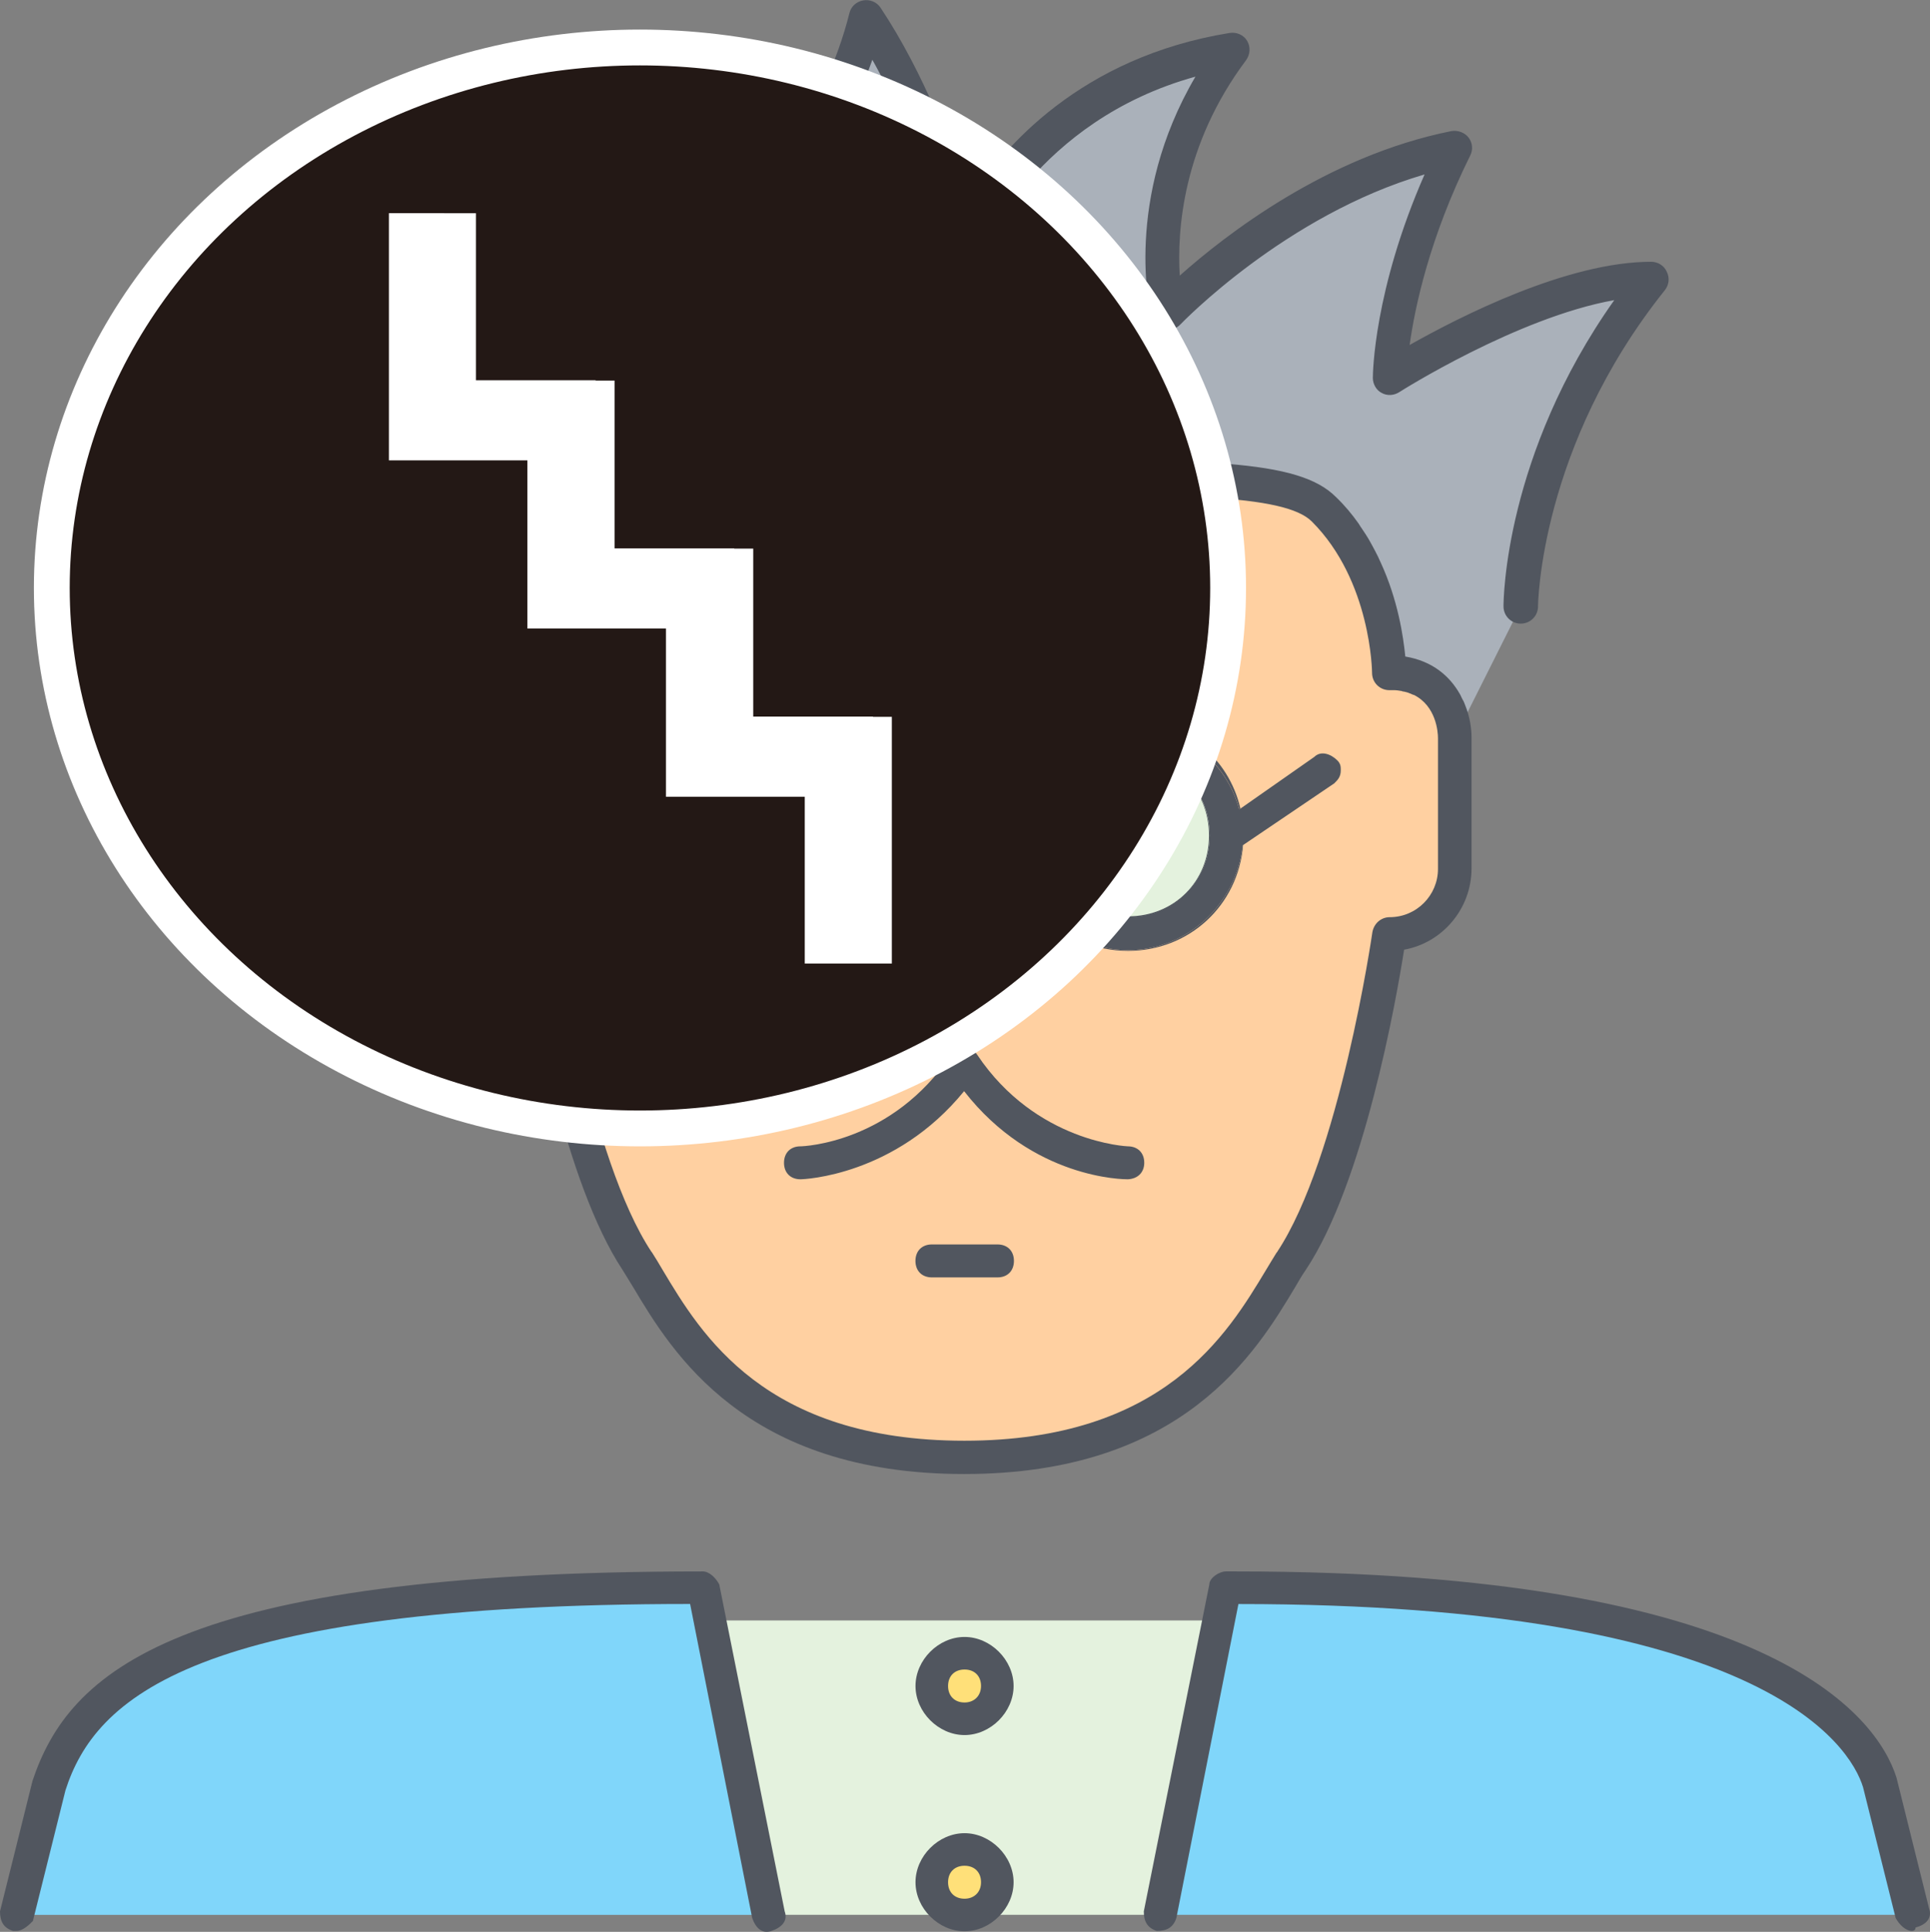 <?xml version="1.0" encoding="utf-8"?>
<!-- Generator: Adobe Illustrator 16.0.0, SVG Export Plug-In . SVG Version: 6.00 Build 0)  -->
<!DOCTYPE svg PUBLIC "-//W3C//DTD SVG 1.1//EN" "http://www.w3.org/Graphics/SVG/1.1/DTD/svg11.dtd">
<svg version="1.1" xmlns="http://www.w3.org/2000/svg" xmlns:xlink="http://www.w3.org/1999/xlink" x="0px" y="0px"
	 width="34.432px" height="34.457px" viewBox="1 1 34.432 34.457" enable-background="new 1 1 34.432 34.457" xml:space="preserve">
<rect x="1" y="1" width="34.432" height="34.457" fill="#808080" stroke="none"/>
<g id="professor">
	<g transform="translate(1 1)">
		<path fill="#AAB1BA" d="M27.127,10.82l-1.169,2.331c0,0,0-1.169-1.169-1.169c0,0,0-1.75-1.169-2.919
			c-0.581-0.582-2.331-0.582-6.419-0.582s-5.832,0.582-5.832,0.582s-1.75,0.581-2.331,1.169C8.34,8.544,6.939,6.089,4.369,4.982
			c3.5-0.581,5.25,0.581,5.25,0.581s0.582-1.169,0-4.082c1.75,1.169,3.5,2.919,3.5,2.919s1.757-1.75,2.338-4.082
			c1.169,1.75,1.75,4.082,1.75,4.082s1.169-2.919,4.786-3.5c-1.75,2.331-1.169,4.669-1.169,4.669s2.215-2.331,5.134-2.919
			c-1.169,2.332-1.169,4.082-1.169,4.082s2.742-1.75,4.669-1.75C27.127,7.901,27.127,10.82,27.127,10.82"/>
		<path fill="#FFD0A1" d="M16.039,14.902c0-0.991-0.759-1.75-1.75-1.75c-0.992,0-1.75,0.759-1.75,1.75s0.759,1.75,1.75,1.75
			C15.279,16.652,16.039,15.893,16.039,14.902 M24.789,11.989c1.169,0,1.169,1.169,1.169,1.169v2.331
			c0,0.643-0.526,1.169-1.169,1.169c0,0-0.581,4.082-1.75,5.832c-0.697,1.107-1.75,3.5-5.832,3.5c-4.081,0-5.134-2.393-5.832-3.5
			c-1.169-1.75-1.75-5.832-1.75-5.832c-0.642,0-1.169-0.526-1.169-1.169v-2.331c0,0,0-1.169,1.169-1.169c0,0-0.177-0.759-0.581-1.75
			c0.581-0.581,2.331-1.168,2.331-1.168s1.75-0.581,5.832-0.581c4.082,0,5.832,0,6.419,0.581
			C24.789,10.239,24.789,11.989,24.789,11.989 M21.877,14.902c0-0.991-0.759-1.75-1.75-1.75c-0.991,0-1.75,0.759-1.75,1.75
			s0.759,1.75,1.75,1.75C21.118,16.652,21.877,15.893,21.877,14.902"/>
		<g>
			<path fill="#E4F2DE" d="M20.126,13.151c0.992,0,1.75,0.759,1.75,1.75s-0.759,1.75-1.75,1.75c-0.991,0-1.75-0.759-1.75-1.75
				S19.129,13.151,20.126,13.151z M14.289,13.151c0.991,0,1.75,0.759,1.75,1.75s-0.759,1.75-1.75,1.75
				c-0.992,0-1.75-0.759-1.75-1.75S13.297,13.151,14.289,13.151z"/>
			<polygon fill="#E4F2DE" points="21.754,28.903 20.708,34.153 13.707,34.153 12.654,28.903 12.716,28.903 21.699,28.903 			"/>
		</g>
		<path fill="#FFE079" d="M17.208,34.153c0.349,0,0.581-0.232,0.581-0.581s-0.232-0.581-0.581-0.581s-0.581,0.232-0.581,0.581
			S16.859,34.153,17.208,34.153z M17.208,30.653c0.349,0,0.581-0.232,0.581-0.581s-0.232-0.582-0.581-0.582
			s-0.581,0.233-0.581,0.582S16.859,30.653,17.208,30.653z"/>
		<path fill="#80D6FA" d="M21.877,28.322c8.17,0,11.143,1.812,11.67,3.5l0.581,2.331h-13.42l1.053-5.25L21.877,28.322z
			 M0.875,31.822c0.581-1.75,2.331-3.5,11.67-3.5l0.117,0.582l1.052,5.25H0.287L0.875,31.822z"/>
	</g>
	<g>
		<path fill="#51565F" d="M35.415,35.037l-0.581-2.331c-0.349-1.108-2.277-3.678-11.787-3.678c-0.062,0-0.116,0-0.178,0
			c-0.116,0-0.294,0.116-0.294,0.232l-1.169,5.832c0,0.178,0.062,0.294,0.232,0.349c0.178,0,0.294-0.062,0.349-0.232l1.107-5.599
			c9.332,0,10.911,2.509,11.144,3.268l0.581,2.331c0.062,0.116,0.178,0.232,0.294,0.232c0,0,0.062,0,0.062-0.062
			C35.36,35.331,35.477,35.215,35.415,35.037z"/>
		<path fill="#51565F" d="M5.252,6.269c2.413,1.046,3.78,3.343,4.505,5.086l0,0c0.233,0.567,0.39,1.06,0.479,1.367
			c-0.848,0.191-1.087,0.984-1.087,1.436v2.331c0,0.725,0.519,1.327,1.203,1.45c0.144,0.916,0.725,4.157,1.757,5.715
			c0.061,0.096,0.116,0.191,0.185,0.301c0.697,1.169,2.003,3.336,5.907,3.336c3.911,0,5.209-2.174,5.907-3.336
			c0.062-0.109,0.123-0.212,0.185-0.301c1.039-1.559,1.614-4.806,1.757-5.715c0.684-0.123,1.203-0.732,1.203-1.45v-2.331
			c0-0.157-0.027-0.362-0.109-0.567c-0.013-0.034-0.027-0.075-0.048-0.109c-0.02-0.034-0.034-0.075-0.055-0.109
			c-0.177-0.308-0.478-0.581-0.97-0.663c-0.035-0.355-0.13-1.005-0.438-1.675c-0.014-0.034-0.034-0.068-0.047-0.103
			c-0.035-0.069-0.069-0.137-0.103-0.198c-0.034-0.062-0.075-0.137-0.116-0.199c-0.042-0.068-0.089-0.129-0.13-0.198
			c-0.116-0.164-0.246-0.321-0.403-0.472c-0.677-0.677-2.297-0.677-6.631-0.677c-4.088,0-5.859,0.574-5.934,0.602
			c-0.164,0.055-0.246,0.226-0.191,0.389c0.055,0.164,0.226,0.246,0.39,0.199c0.014-0.007,1.176-0.376,3.732-0.513
			c0.199-0.014,0.404-0.021,0.615-0.027c0.212-0.007,0.438-0.014,0.67-0.021s0.472-0.007,0.718-0.007c3.801,0,5.708,0,6.201,0.492
			c1.06,1.06,1.074,2.687,1.074,2.7c0,0.171,0.137,0.308,0.308,0.308c0.027,0,0.047,0,0.075,0h0.007
			c0.047,0,0.088,0.007,0.129,0.014c0.007,0,0.014,0,0.021,0.007c0.013,0,0.027,0.007,0.041,0.007c0.007,0,0.021,0.007,0.027,0.007
			s0.021,0.007,0.027,0.007c0.014,0.007,0.021,0.007,0.034,0.014c0.007,0,0.014,0.007,0.021,0.007
			c0.014,0.007,0.027,0.014,0.048,0.021c0,0,0,0,0.007,0c0.397,0.198,0.431,0.656,0.431,0.773v2.331
			c0,0.472-0.383,0.861-0.862,0.861c-0.15,0-0.28,0.109-0.308,0.267c-0.006,0.041-0.588,4.033-1.702,5.708c0,0,0,0.007-0.007,0.007
			c-0.062,0.096-0.123,0.205-0.191,0.314c-0.684,1.135-1.819,3.042-5.38,3.042s-4.697-1.9-5.38-3.042
			c-0.068-0.116-0.13-0.219-0.191-0.314c0,0,0-0.007-0.007-0.007c-1.114-1.675-1.696-5.667-1.703-5.708
			c-0.021-0.15-0.15-0.267-0.307-0.267c-0.472,0-0.862-0.383-0.862-0.861v-2.331c0-0.144,0.055-0.862,0.862-0.862
			c0.095,0,0.185-0.041,0.239-0.116c0.062-0.075,0.082-0.171,0.062-0.26c-0.007-0.034-0.185-0.793-0.602-1.798l0,0l0,0
			c-0.67-1.627-1.88-3.705-3.932-4.95c2.68-0.219,4.048,0.649,4.061,0.657c0.075,0.047,0.165,0.062,0.253,0.041
			c0.082-0.021,0.157-0.082,0.198-0.158c0.021-0.047,0.527-1.087,0.158-3.541c1.49,1.08,2.844,2.427,2.858,2.441
			c0.123,0.123,0.314,0.123,0.437,0c0.068-0.069,1.498-1.511,2.215-3.555c0.889,1.586,1.354,3.391,1.354,3.411
			c0.034,0.13,0.144,0.226,0.28,0.233c0.13,0.006,0.26-0.069,0.308-0.191c0.007-0.027,0.978-2.366,3.822-3.152
			c-1.285,2.188-0.813,4.19-0.786,4.28c0.027,0.109,0.109,0.191,0.219,0.226c0.109,0.027,0.226-0.007,0.301-0.089
			c0.021-0.021,1.873-1.948,4.354-2.673c-0.909,2.071-0.923,3.561-0.923,3.63c0,0.109,0.062,0.219,0.157,0.267
			c0.096,0.055,0.219,0.048,0.315-0.014c0.02-0.014,2.105-1.333,3.835-1.641c-1.955,2.762-1.976,5.346-1.976,5.462
			c0,0.171,0.137,0.308,0.308,0.308c0.171,0,0.308-0.137,0.308-0.308c0-0.027,0.027-2.844,2.263-5.64
			c0.075-0.096,0.088-0.219,0.034-0.328c-0.048-0.109-0.157-0.178-0.28-0.178c-1.491,0-3.398,0.971-4.308,1.484
			c0.096-0.684,0.356-1.914,1.08-3.377c0.055-0.102,0.042-0.232-0.027-0.321c-0.068-0.089-0.191-0.137-0.307-0.117
			c-2.229,0.445-4.041,1.86-4.847,2.578c-0.048-0.8,0.048-2.325,1.183-3.842c0.075-0.103,0.082-0.239,0.021-0.342
			c-0.062-0.109-0.191-0.164-0.314-0.144c-2.66,0.431-4.054,2.051-4.649,2.994c-0.267-0.848-0.793-2.263-1.579-3.445
			c-0.069-0.103-0.191-0.15-0.308-0.13c-0.123,0.021-0.219,0.109-0.247,0.226c-0.438,1.75-1.579,3.186-2.044,3.719
			c-0.533-0.513-1.914-1.798-3.316-2.735c-0.102-0.068-0.239-0.068-0.341,0s-0.157,0.191-0.13,0.314
			c0.389,1.941,0.239,3.076,0.123,3.583C9.75,5.791,8.048,5.216,5.32,5.667c-0.137,0.021-0.239,0.13-0.252,0.267
			C5.047,6.084,5.123,6.214,5.252,6.269z"/>
		<path fill="#51565F" d="M21.126,13.919c0.937,0,1.75,0.643,1.983,1.518l0.021-0.014c-0.212-0.917-1.012-1.58-2.003-1.58
			c-0.923,0-1.688,0.581-1.955,1.401c0.007,0.007,0.021,0.007,0.027,0.014C19.493,14.445,20.251,13.919,21.126,13.919z"/>
		<path fill="#51565F" d="M23.178,16.073L23.17,16.08c-0.116,1.053-0.991,1.866-2.044,1.866c-1.107,0-2.044-0.937-2.044-2.044
			c0-0.014-0.007-0.035-0.014-0.055c0,0.02,0,0.034,0,0.055c0,1.155,0.902,2.058,2.058,2.058
			C22.221,17.959,23.089,17.146,23.178,16.073z"/>
		<path fill="#51565F" d="M21.126,17.365c0.814,0,1.457-0.643,1.457-1.457c0-0.813-0.643-1.456-1.457-1.456
			c-0.813,0-1.456,0.643-1.456,1.456C19.67,16.722,20.306,17.365,21.126,17.365z M21.126,14.459c0.821,0,1.443,0.622,1.443,1.443
			c0,0.82-0.622,1.442-1.443,1.442c-0.82,0-1.442-0.622-1.442-1.442C19.684,15.081,20.299,14.459,21.126,14.459z"/>
		<path fill="#51565F" d="M15.289,14.445c-0.813,0-1.457,0.643-1.457,1.457s0.643,1.456,1.457,1.456s1.456-0.643,1.456-1.456
			S16.108,14.445,15.289,14.445z M15.289,17.344c-0.821,0-1.443-0.622-1.443-1.442c0-0.821,0.622-1.443,1.443-1.443
			c0.82,0,1.442,0.622,1.442,1.443C16.731,16.722,16.115,17.344,15.289,17.344z"/>
		<path fill="#51565F" d="M15.289,13.919c0.875,0,1.634,0.581,1.928,1.34c0.007-0.006,0.021-0.006,0.027-0.014
			c-0.267-0.82-1.032-1.401-1.955-1.401c-0.992,0-1.792,0.663-2.003,1.58l0.02,0.014C13.538,14.562,14.358,13.919,15.289,13.919z"/>
		<path fill="#51565F" d="M15.289,17.946c-1.053,0-1.928-0.813-2.044-1.866l-0.007-0.007c0.082,1.073,0.957,1.887,2.051,1.887
			c1.155,0,2.058-0.903,2.058-2.058c0-0.021,0-0.035,0-0.055c-0.007,0.02-0.014,0.034-0.014,0.055
			C17.333,17.009,16.396,17.946,15.289,17.946z"/>
		<path fill="#51565F" d="M13.832,29.26c-0.061-0.116-0.178-0.232-0.294-0.232c-9.448,0-11.314,1.812-11.957,3.733L1,35.092
			c0,0.178,0.062,0.294,0.232,0.349h0.061c0.117,0,0.233-0.116,0.294-0.178l0.581-2.331c0.526-1.634,2.276-3.323,11.144-3.323
			l1.107,5.599c0.061,0.178,0.177,0.294,0.348,0.232c0.178-0.062,0.294-0.178,0.232-0.349L13.832,29.26z"/>
		<path fill="#51565F" d="M18.208,33.697c-0.465,0-0.875,0.41-0.875,0.875s0.41,0.875,0.875,0.875s0.875-0.411,0.875-0.875
			S18.672,33.697,18.208,33.697z M18.208,34.866c-0.178,0-0.294-0.116-0.294-0.294s0.116-0.294,0.294-0.294s0.294,0.116,0.294,0.294
			S18.378,34.866,18.208,34.866z"/>
		<path fill="#51565F" d="M18.208,30.197c-0.465,0-0.875,0.41-0.875,0.875c0,0.465,0.41,0.875,0.875,0.875s0.875-0.41,0.875-0.875
			C19.083,30.607,18.672,30.197,18.208,30.197z M18.208,31.366c-0.178,0-0.294-0.117-0.294-0.294c0-0.178,0.116-0.294,0.294-0.294
			s0.294,0.116,0.294,0.294C18.501,31.25,18.378,31.366,18.208,31.366z"/>
		<path fill="#51565F" d="M17.626,23.196c-0.178,0-0.294,0.116-0.294,0.294s0.116,0.294,0.294,0.294h1.169
			c0.178,0,0.294-0.116,0.294-0.294s-0.116-0.294-0.294-0.294H17.626z"/>
		<path fill="#51565F" d="M21.414,21.74c0-0.178-0.116-0.294-0.294-0.294c0,0-1.634-0.062-2.687-1.634
			c-0.116-0.177-0.349-0.177-0.465,0c-1.053,1.572-2.625,1.634-2.687,1.634c-0.178,0-0.294,0.116-0.294,0.294
			s0.116,0.294,0.294,0.294c0.062,0,1.689-0.062,2.919-1.572c1.224,1.572,2.857,1.572,2.919,1.572
			C21.298,22.027,21.414,21.911,21.414,21.74z"/>
		<path fill="#51565F" d="M21.126,17.946c1.053,0,1.928-0.813,2.044-1.866l0.007-0.007l1.627-1.101
			c0.062-0.061,0.116-0.116,0.116-0.232c0-0.062,0-0.116-0.062-0.178c-0.116-0.116-0.294-0.177-0.41-0.062l-1.319,0.923
			l-0.021,0.014c-0.232-0.875-1.053-1.518-1.983-1.518c-0.875,0-1.634,0.526-1.928,1.34c-0.007-0.006-0.021-0.006-0.027-0.014
			c-0.226-0.109-0.513-0.164-0.964-0.164c-0.444,0-0.731,0.055-0.964,0.164c-0.007,0.007-0.021,0.007-0.027,0.014
			c-0.294-0.759-1.053-1.34-1.928-1.34c-0.937,0-1.75,0.643-1.983,1.518l-0.02-0.014l-1.32-0.923
			c-0.116-0.116-0.294-0.061-0.41,0.062c-0.062,0.062-0.062,0.116-0.062,0.178c0,0.062,0.062,0.178,0.117,0.232l1.627,1.101
			l0.007,0.007c0.116,1.053,0.991,1.866,2.044,1.866c1.107,0,2.044-0.937,2.044-2.044c0-0.014,0.007-0.035,0.014-0.055
			c0.062-0.109,0.308-0.24,0.861-0.24s0.8,0.13,0.861,0.24c0.007,0.02,0.014,0.034,0.014,0.055
			C19.083,17.009,20.012,17.946,21.126,17.946z M21.126,14.445c0.814,0,1.457,0.643,1.457,1.457s-0.643,1.456-1.457,1.456
			c-0.813,0-1.456-0.643-1.456-1.456S20.306,14.445,21.126,14.445z M15.289,17.365c-0.813,0-1.457-0.643-1.457-1.457
			c0-0.813,0.643-1.456,1.457-1.456s1.456,0.643,1.456,1.456C16.744,16.722,16.108,17.365,15.289,17.365z"/>
	</g>
</g>
<g id="Stairs_1_">
	<g id="Stairs">
		<path display="none" fill-rule="evenodd" clip-rule="evenodd" fill="#231815" d="M1,11.494C1,5.699,6.114,1,12.423,1
			c6.31,0,11.424,4.699,11.424,10.494c0,5.795-5.114,10.494-11.424,10.494C6.114,21.987,1,17.289,1,11.494"/>
		<ellipse fill-rule="evenodd" clip-rule="evenodd" fill="#231815" cx="12.417" cy="11.487" rx="10.493" ry="9.64"/>
		
			<ellipse fill="none" stroke="#FFFFFF" stroke-width="0.639" stroke-miterlimit="22.926" cx="12.417" cy="11.487" rx="10.493" ry="9.64"/>
		<polygon fill="#FFFFFF" points="7.938,9.085 7.938,4.929 7.938,4.802 8.074,4.802 9.355,4.803 9.491,4.803 9.491,4.93 
			9.491,7.783 11.49,7.783 11.626,7.783 11.626,7.788 11.827,7.788 11.965,7.788 11.965,7.914 11.965,10.781 13.964,10.781 
			14.099,10.781 14.099,10.785 14.301,10.785 14.438,10.785 14.438,10.913 14.438,13.781 16.436,13.781 16.574,13.781 
			16.574,13.786 16.774,13.786 16.911,13.786 16.911,13.913 16.911,18.06 16.911,18.186 16.774,18.186 15.493,18.186 15.357,18.186 
			15.357,18.06 15.357,15.211 13.02,15.211 12.881,15.211 12.881,15.083 12.881,12.21 10.546,12.21 10.409,12.21 10.409,12.084 
			10.409,9.211 8.074,9.211 7.938,9.211 		"/>
	</g>
</g>
</svg>
